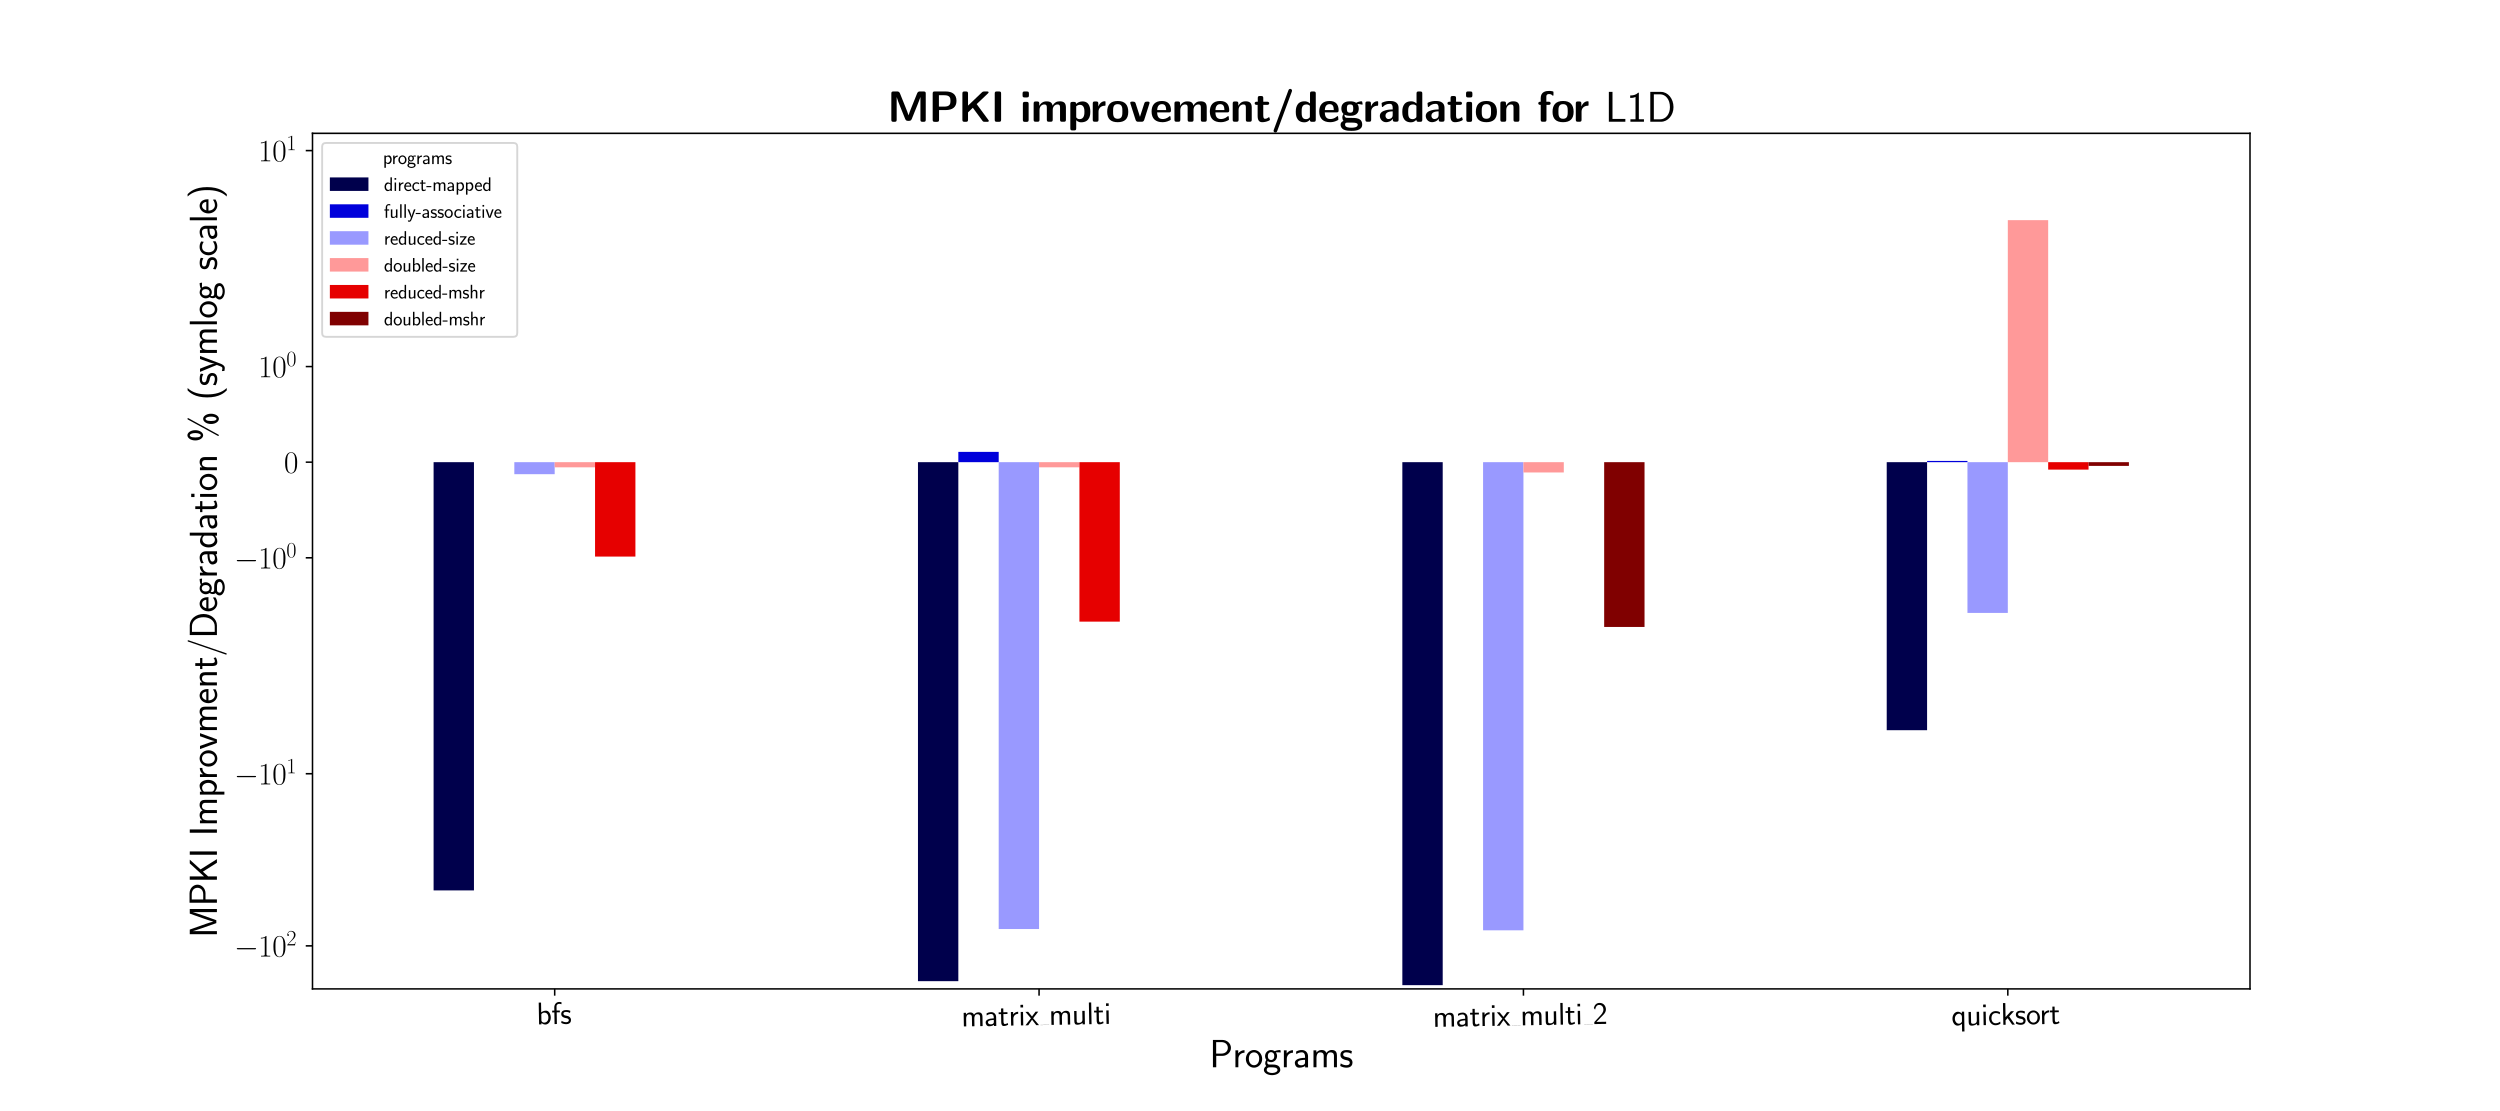 <?xml version="1.0" encoding="utf-8" standalone="no"?>
<!DOCTYPE svg PUBLIC "-//W3C//DTD SVG 1.1//EN"
  "http://www.w3.org/Graphics/SVG/1.1/DTD/svg11.dtd">
<svg height="576pt" version="1.1" viewBox="0 0 1296 576" width="1296pt" xmlns="http://www.w3.org/2000/svg" xmlns:xlink="http://www.w3.org/1999/xlink">
 <defs>
  <style type="text/css">*{stroke-linecap:butt;stroke-linejoin:round;}</style>
 </defs>
 <g id="figure_1">
  <g id="patch_1">
   <path d="M 0 576 
L 1296 576 
L 1296 0 
L 0 0 
z
" style="fill:#ffffff;"/>
  </g>
  <g id="axes_1">
   <g id="patch_2">
    <path d="M 162 512.64 
L 1166.4 512.64 
L 1166.4 69.12 
L 162 69.12 
z
" style="fill:#ffffff;"/>
   </g>
   <g id="patch_3">
    <path clip-path="url(#p2c56a4f395)" d="M 224.775 239.589 
L 245.7 239.589 
L 245.7 461.588 
L 224.775 461.588 
z
" style="fill:#00004c;"/>
   </g>
   <g id="patch_4">
    <path clip-path="url(#p2c56a4f395)" d="M 475.875 239.589 
L 496.8 239.589 
L 496.8 508.638 
L 475.875 508.638 
z
" style="fill:#00004c;"/>
   </g>
   <g id="patch_5">
    <path clip-path="url(#p2c56a4f395)" d="M 726.975 239.589 
L 747.9 239.589 
L 747.9 510.706 
L 726.975 510.706 
z
" style="fill:#00004c;"/>
   </g>
   <g id="patch_6">
    <path clip-path="url(#p2c56a4f395)" d="M 978.075 239.589 
L 999 239.589 
L 999 378.536 
L 978.075 378.536 
z
" style="fill:#00004c;"/>
   </g>
   <g id="patch_7">
    <path clip-path="url(#p2c56a4f395)" d="M 245.7 239.589 
L 266.625 239.589 
L 266.625 239.589 
L 245.7 239.589 
z
" style="fill:#0000db;"/>
   </g>
   <g id="patch_8">
    <path clip-path="url(#p2c56a4f395)" d="M 496.8 239.589 
L 517.725 239.589 
L 517.725 234.256 
L 496.8 234.256 
z
" style="fill:#0000db;"/>
   </g>
   <g id="patch_9">
    <path clip-path="url(#p2c56a4f395)" d="M 747.9 239.589 
L 768.825 239.589 
L 768.825 239.589 
L 747.9 239.589 
z
" style="fill:#0000db;"/>
   </g>
   <g id="patch_10">
    <path clip-path="url(#p2c56a4f395)" d="M 999 239.589 
L 1019.925 239.589 
L 1019.925 238.946 
L 999 238.946 
z
" style="fill:#0000db;"/>
   </g>
   <g id="patch_11">
    <path clip-path="url(#p2c56a4f395)" d="M 266.625 239.589 
L 287.55 239.589 
L 287.55 245.818 
L 266.625 245.818 
z
" style="fill:#9999ff;"/>
   </g>
   <g id="patch_12">
    <path clip-path="url(#p2c56a4f395)" d="M 517.725 239.589 
L 538.65 239.589 
L 538.65 481.608 
L 517.725 481.608 
z
" style="fill:#9999ff;"/>
   </g>
   <g id="patch_13">
    <path clip-path="url(#p2c56a4f395)" d="M 768.825 239.589 
L 789.75 239.589 
L 789.75 482.271 
L 768.825 482.271 
z
" style="fill:#9999ff;"/>
   </g>
   <g id="patch_14">
    <path clip-path="url(#p2c56a4f395)" d="M 1019.925 239.589 
L 1040.85 239.589 
L 1040.85 317.736 
L 1019.925 317.736 
z
" style="fill:#9999ff;"/>
   </g>
   <g id="patch_15">
    <path clip-path="url(#p2c56a4f395)" d="M 287.55 239.589 
L 308.475 239.589 
L 308.475 242.259 
L 287.55 242.259 
z
" style="fill:#ff9999;"/>
   </g>
   <g id="patch_16">
    <path clip-path="url(#p2c56a4f395)" d="M 538.65 239.589 
L 559.575 239.589 
L 559.575 242.256 
L 538.65 242.256 
z
" style="fill:#ff9999;"/>
   </g>
   <g id="patch_17">
    <path clip-path="url(#p2c56a4f395)" d="M 789.75 239.589 
L 810.675 239.589 
L 810.675 244.928 
L 789.75 244.928 
z
" style="fill:#ff9999;"/>
   </g>
   <g id="patch_18">
    <path clip-path="url(#p2c56a4f395)" d="M 1040.85 239.589 
L 1061.775 239.589 
L 1061.775 114.125 
L 1040.85 114.125 
z
" style="fill:#ff9999;"/>
   </g>
   <g id="patch_19">
    <path clip-path="url(#p2c56a4f395)" d="M 308.475 239.589 
L 329.4 239.589 
L 329.4 288.531 
L 308.475 288.531 
z
" style="fill:#e60000;"/>
   </g>
   <g id="patch_20">
    <path clip-path="url(#p2c56a4f395)" d="M 559.575 239.589 
L 580.5 239.589 
L 580.5 322.256 
L 559.575 322.256 
z
" style="fill:#e60000;"/>
   </g>
   <g id="patch_21">
    <path clip-path="url(#p2c56a4f395)" d="M 810.675 239.589 
L 831.6 239.589 
L 831.6 239.589 
L 810.675 239.589 
z
" style="fill:#e60000;"/>
   </g>
   <g id="patch_22">
    <path clip-path="url(#p2c56a4f395)" d="M 1061.775 239.589 
L 1082.7 239.589 
L 1082.7 243.448 
L 1061.775 243.448 
z
" style="fill:#e60000;"/>
   </g>
   <g id="patch_23">
    <path clip-path="url(#p2c56a4f395)" d="M 329.4 239.589 
L 350.325 239.589 
L 350.325 239.589 
L 329.4 239.589 
z
" style="fill:#800000;"/>
   </g>
   <g id="patch_24">
    <path clip-path="url(#p2c56a4f395)" d="M 580.5 239.589 
L 601.425 239.589 
L 601.425 239.589 
L 580.5 239.589 
z
" style="fill:#800000;"/>
   </g>
   <g id="patch_25">
    <path clip-path="url(#p2c56a4f395)" d="M 831.6 239.589 
L 852.525 239.589 
L 852.525 325.014 
L 831.6 325.014 
z
" style="fill:#800000;"/>
   </g>
   <g id="patch_26">
    <path clip-path="url(#p2c56a4f395)" d="M 1082.7 239.589 
L 1103.625 239.589 
L 1103.625 241.519 
L 1082.7 241.519 
z
" style="fill:#800000;"/>
   </g>
   <g id="matplotlib.axis_1">
    <g id="xtick_1">
     <g id="line2d_1">
      <defs>
       <path d="M 0 0 
L 0 3.5 
" id="m65869003a6" style="stroke:#000000;stroke-width:0.8;"/>
      </defs>
      <g>
       <use style="stroke:#000000;stroke-width:0.8;" x="287.55" xlink:href="#m65869003a6" y="512.64"/>
      </g>
     </g>
     <g id="text_1">
      <!-- bfs -->
      <g transform="translate(278.241 531.035)rotate(-1)scale(0.16 -0.16)">
       <defs>
        <path d="M 954 4416 
L 480 4416 
L 480 -13 
L 966 -13 
L 966 274 
C 1210 38 1504 -64 1766 -64 
C 2381 -64 2880 549 2880 1352 
C 2880 2086 2496 2756 1926 2756 
C 1523 2756 1165 2591 954 2419 
L 954 4416 
z
M 966 2046 
C 1107 2222 1306 2368 1587 2368 
C 1965 2368 2394 2097 2394 1352 
C 2394 558 1882 325 1530 325 
C 1402 325 1267 356 1139 464 
C 966 615 966 709 966 797 
L 966 2046 
z
" id="CMSS17-62" transform="scale(0.016)"/>
        <path d="M 1075 2368 
L 1722 2368 
L 1722 2737 
L 1062 2737 
L 1062 3559 
C 1062 4014 1408 4092 1606 4092 
C 1670 4092 1850 4092 2080 4009 
L 2080 4429 
C 1933 4461 1754 4480 1613 4480 
C 1018 4480 602 3993 602 3359 
L 602 2737 
L 160 2737 
L 160 2368 
L 602 2368 
L 602 0 
L 1075 0 
L 1075 2368 
z
" id="CMSS17-66" transform="scale(0.016)"/>
        <path d="M 2061 2627 
C 1683 2807 1389 2807 1197 2807 
C 742 2807 198 2648 198 2003 
C 198 1359 902 1218 1094 1179 
C 1389 1122 1715 1058 1715 740 
C 1715 337 1254 337 1171 337 
C 915 337 563 407 243 638 
L 166 210 
C 531 0 883 -64 1178 -64 
C 1965 -64 2163 416 2163 781 
C 2163 1094 1984 1305 1862 1401 
C 1651 1568 1574 1587 1050 1696 
C 960 1709 646 1779 646 2066 
C 646 2432 1050 2432 1139 2432 
C 1555 2432 1811 2303 1984 2208 
L 2061 2627 
z
" id="CMSS17-73" transform="scale(0.016)"/>
       </defs>
       <use transform="scale(0.996)" xlink:href="#CMSS17-62"/>
       <use transform="translate(48.205 0)scale(0.996)" xlink:href="#CMSS17-66"/>
       <use transform="translate(76.832 0)scale(0.996)" xlink:href="#CMSS17-73"/>
      </g>
     </g>
    </g>
    <g id="xtick_2">
     <g id="line2d_2">
      <g>
       <use style="stroke:#000000;stroke-width:0.8;" x="538.65" xlink:href="#m65869003a6" y="512.64"/>
      </g>
     </g>
     <g id="text_2">
      <!-- matrix\_multi -->
      <g transform="translate(498.469 532.113)rotate(-1)scale(0.16 -0.16)">
       <defs>
        <path d="M 4288 1877 
C 4288 2308 4179 2816 3462 2816 
C 2982 2816 2694 2516 2566 2331 
C 2451 2670 2182 2816 1798 2816 
C 1363 2816 1088 2568 941 2389 
L 941 2758 
L 474 2758 
L 474 0 
L 960 0 
L 960 1559 
C 960 1939 1101 2428 1555 2428 
C 2138 2428 2138 2016 2138 1829 
L 2138 0 
L 2624 0 
L 2624 1559 
C 2624 1939 2765 2428 3219 2428 
C 3802 2428 3802 2016 3802 1829 
L 3802 0 
L 4288 0 
L 4288 1877 
z
" id="CMSS17-6d" transform="scale(0.016)"/>
        <path d="M 2406 1791 
C 2406 2392 1978 2808 1402 2808 
C 1120 2808 813 2757 461 2553 
L 499 2135 
C 659 2248 934 2432 1395 2432 
C 1722 2432 1920 2180 1920 1782 
L 1920 1536 
C 896 1536 256 1238 256 726 
C 256 461 416 -64 947 -64 
C 1043 -64 1562 -64 1933 217 
L 1933 -19 
L 2406 -19 
L 2406 1791 
z
M 1920 816 
C 1920 701 1920 548 1728 434 
C 1562 325 1350 325 1261 325 
C 941 325 723 511 723 744 
C 723 1211 1722 1211 1920 1211 
L 1920 816 
z
" id="CMSS17-61" transform="scale(0.016)"/>
        <path d="M 1069 2368 
L 1901 2368 
L 1901 2737 
L 1069 2737 
L 1069 3520 
L 614 3520 
L 614 2737 
L 109 2737 
L 109 2368 
L 602 2368 
L 602 749 
C 602 384 685 -64 1107 -64 
C 1427 -64 1722 25 2003 172 
L 1901 548 
C 1747 414 1562 337 1363 337 
C 1082 337 1069 696 1069 856 
L 1069 2368 
z
" id="CMSS17-74" transform="scale(0.016)"/>
        <path d="M 954 1363 
C 954 1965 1395 2368 1958 2368 
L 1958 2789 
C 1549 2789 1165 2585 934 2253 
L 934 2758 
L 480 2758 
L 480 0 
L 954 0 
L 954 1363 
z
" id="CMSS17-72" transform="scale(0.016)"/>
        <path d="M 979 4183 
L 442 4183 
L 442 3648 
L 979 3648 
L 979 4183 
z
M 947 2739 
L 474 2739 
L 474 0 
L 947 0 
L 947 2739 
z
" id="CMSS17-69" transform="scale(0.016)"/>
        <path d="M 1587 1414 
L 2656 2739 
L 2099 2739 
L 1363 1777 
L 602 2739 
L 32 2739 
L 1139 1414 
L 0 0 
L 563 0 
L 1363 1121 
L 2195 0 
L 2758 0 
L 1587 1414 
z
" id="CMSS17-78" transform="scale(0.016)"/>
        <path d="M 2618 2739 
L 2131 2739 
L 2131 972 
C 2131 498 1786 306 1421 306 
C 998 306 960 447 960 709 
L 960 2739 
L 474 2739 
L 474 678 
C 474 179 646 -64 1088 -64 
C 1306 -64 1798 -13 2144 306 
L 2144 0 
L 2618 0 
L 2618 2739 
z
" id="CMSS17-75" transform="scale(0.016)"/>
        <path d="M 947 4416 
L 474 4416 
L 474 0 
L 947 0 
L 947 4416 
z
" id="CMSS17-6c" transform="scale(0.016)"/>
       </defs>
       <use transform="scale(0.996)" xlink:href="#CMSS17-6d"/>
       <use transform="translate(74.229 0)scale(0.996)" xlink:href="#CMSS17-61"/>
       <use transform="translate(119.151 0)scale(0.996)" xlink:href="#CMSS17-74"/>
       <use transform="translate(152.983 0)scale(0.996)" xlink:href="#CMSS17-72"/>
       <use transform="translate(184.893 0)scale(0.996)" xlink:href="#CMSS17-69"/>
       <use transform="translate(207.073 0)scale(0.996)" xlink:href="#CMSS17-78"/>
       <use transform="translate(283.801 0)scale(0.996)" xlink:href="#CMSS17-6d"/>
       <use transform="translate(358.03 0)scale(0.996)" xlink:href="#CMSS17-75"/>
       <use transform="translate(406.235 0)scale(0.996)" xlink:href="#CMSS17-6c"/>
       <use transform="translate(428.416 0)scale(0.996)" xlink:href="#CMSS17-74"/>
       <use transform="translate(462.247 0)scale(0.996)" xlink:href="#CMSS17-69"/>
       <path d="M 255.694 0 
L 283.801 0 
L 283.801 0.399 
L 255.694 0.399 
L 255.694 0 
z
"/>
      </g>
     </g>
    </g>
    <g id="xtick_3">
     <g id="line2d_3">
      <g>
       <use style="stroke:#000000;stroke-width:0.8;" x="789.75" xlink:href="#m65869003a6" y="512.64"/>
      </g>
     </g>
     <g id="text_3">
      <!-- matrix\_multi\_2 -->
      <g transform="translate(742.859 532.347)rotate(-1)scale(0.16 -0.16)">
       <defs>
        <path d="M 1651 1357 
C 1830 1541 2099 1764 2285 1987 
C 2464 2204 2701 2511 2701 2957 
C 2701 3657 2227 4288 1421 4288 
C 787 4288 422 3893 250 3274 
L 499 2929 
C 640 3510 838 3880 1338 3880 
C 1888 3880 2195 3433 2195 2942 
C 2195 2355 1747 1901 1408 1563 
C 1030 1187 659 804 301 408 
L 301 0 
L 2701 0 
L 2701 433 
L 1613 433 
C 1536 433 1459 433 1382 433 
L 742 433 
L 742 439 
L 1651 1357 
z
" id="CMSS17-32" transform="scale(0.016)"/>
       </defs>
       <use transform="scale(0.996)" xlink:href="#CMSS17-6d"/>
       <use transform="translate(74.229 0)scale(0.996)" xlink:href="#CMSS17-61"/>
       <use transform="translate(119.151 0)scale(0.996)" xlink:href="#CMSS17-74"/>
       <use transform="translate(152.983 0)scale(0.996)" xlink:href="#CMSS17-72"/>
       <use transform="translate(184.893 0)scale(0.996)" xlink:href="#CMSS17-69"/>
       <use transform="translate(207.073 0)scale(0.996)" xlink:href="#CMSS17-78"/>
       <use transform="translate(283.801 0)scale(0.996)" xlink:href="#CMSS17-6d"/>
       <use transform="translate(358.03 0)scale(0.996)" xlink:href="#CMSS17-75"/>
       <use transform="translate(406.235 0)scale(0.996)" xlink:href="#CMSS17-6c"/>
       <use transform="translate(428.416 0)scale(0.996)" xlink:href="#CMSS17-74"/>
       <use transform="translate(462.247 0)scale(0.996)" xlink:href="#CMSS17-69"/>
       <use transform="translate(518.156 0)scale(0.996)" xlink:href="#CMSS17-32"/>
       <path d="M 255.694 0 
L 283.801 0 
L 283.801 0.399 
L 255.694 0.399 
L 255.694 0 
z
"/>
       <path d="M 490.049 0 
L 518.156 0 
L 518.156 0.399 
L 490.049 0.399 
L 490.049 0 
z
"/>
      </g>
     </g>
    </g>
    <g id="xtick_4">
     <g id="line2d_4">
      <g>
       <use style="stroke:#000000;stroke-width:0.8;" x="1040.85" xlink:href="#m65869003a6" y="512.64"/>
      </g>
     </g>
     <g id="text_4">
      <!-- quicksort -->
      <g transform="translate(1011.679 531.729)rotate(-1)scale(0.16 -0.16)">
       <defs>
        <path d="M 2611 2816 
L 2138 2816 
L 2138 2428 
C 2112 2460 1818 2816 1318 2816 
C 736 2816 211 2228 211 1399 
C 211 633 653 -5 1229 -5 
C 1498 -5 1837 91 2125 365 
L 2125 -1216 
L 2611 -1216 
L 2611 2816 
z
M 2138 914 
C 2138 832 2138 718 1939 554 
C 1888 510 1747 384 1504 384 
C 1050 384 698 850 698 1399 
C 698 2011 1126 2415 1562 2415 
C 1926 2415 2138 2061 2138 1797 
L 2138 914 
z
" id="CMSS17-71" transform="scale(0.016)"/>
        <path d="M 2464 2541 
C 2464 2585 2170 2714 2093 2739 
C 1882 2816 1613 2816 1542 2816 
C 710 2816 211 2093 211 1363 
C 211 595 768 -64 1517 -64 
C 1946 -64 2253 76 2502 242 
L 2464 664 
C 2189 453 1869 337 1523 337 
C 1024 337 698 774 698 1369 
C 698 1831 909 2414 1549 2414 
C 1901 2414 2099 2343 2394 2145 
L 2464 2541 
z
" id="CMSS17-63" transform="scale(0.016)"/>
        <path d="M 1696 1688 
L 2688 2739 
L 2074 2739 
L 954 1554 
L 954 4416 
L 480 4416 
L 480 0 
L 947 0 
L 947 892 
L 1376 1344 
L 2278 0 
L 2822 0 
L 1696 1688 
z
" id="CMSS17-6b" transform="scale(0.016)"/>
        <path d="M 2829 1356 
C 2829 2176 2221 2816 1504 2816 
C 768 2816 173 2157 173 1356 
C 173 544 787 -64 1498 -64 
C 2227 -64 2829 563 2829 1356 
z
M 1504 337 
C 1050 337 659 709 659 1408 
C 659 2151 1114 2427 1498 2427 
C 1914 2427 2342 2126 2342 1408 
C 2342 683 1926 337 1504 337 
z
" id="CMSS17-6f" transform="scale(0.016)"/>
       </defs>
       <use transform="scale(0.996)" xlink:href="#CMSS17-71"/>
       <use transform="translate(48.205 0)scale(0.996)" xlink:href="#CMSS17-75"/>
       <use transform="translate(96.41 0)scale(0.996)" xlink:href="#CMSS17-69"/>
       <use transform="translate(118.591 0)scale(0.996)" xlink:href="#CMSS17-63"/>
       <use transform="translate(160.229 0)scale(0.996)" xlink:href="#CMSS17-6b"/>
       <use transform="translate(205.832 0)scale(0.996)" xlink:href="#CMSS17-73"/>
       <use transform="translate(241.745 0)scale(0.996)" xlink:href="#CMSS17-6f"/>
       <use transform="translate(285.987 0)scale(0.996)" xlink:href="#CMSS17-72"/>
       <use transform="translate(317.896 0)scale(0.996)" xlink:href="#CMSS17-74"/>
      </g>
     </g>
    </g>
    <g id="text_5">
     <!-- Programs -->
     <g transform="translate(626.969 553.283)scale(0.2 -0.2)">
      <defs>
       <path d="M 2106 1856 
C 2874 1856 3501 2453 3501 3158 
C 3501 3850 2899 4453 2067 4453 
L 570 4453 
L 570 0 
L 1107 0 
L 1107 1856 
L 2106 1856 
z
M 1926 4096 
C 2669 4096 2995 3627 2995 3157 
C 2995 2720 2694 2226 1926 2226 
L 1094 2226 
L 1094 4096 
L 1926 4096 
z
" id="CMSS17-50" transform="scale(0.016)"/>
       <path d="M 2848 2808 
C 2483 2808 2170 2738 1914 2617 
C 1702 2777 1485 2808 1338 2808 
C 781 2808 358 2349 358 1814 
C 358 1468 550 1207 563 1195 
C 448 1035 384 863 384 672 
C 384 448 474 289 544 200 
C 211 -3 166 -314 166 -435 
C 166 -898 749 -1280 1498 -1280 
C 2253 -1280 2835 -898 2835 -428 
C 2835 448 1856 448 1587 448 
L 1069 448 
C 973 448 717 448 717 791 
C 717 921 774 1004 781 1010 
C 877 940 1075 832 1338 832 
C 1869 832 2310 1278 2310 1827 
C 2310 2132 2170 2355 2112 2432 
L 2131 2432 
C 2150 2432 2419 2432 2515 2432 
C 2720 2432 2739 2429 2918 2419 
L 2848 2808 
z
M 1338 1182 
C 1120 1182 813 1315 813 1823 
C 813 2375 1165 2464 1331 2464 
C 1549 2464 1856 2331 1856 1823 
C 1856 1271 1504 1182 1338 1182 
z
M 1581 -10 
C 1734 -10 2381 -10 2381 -442 
C 2381 -714 1984 -929 1504 -929 
C 1018 -929 621 -720 621 -435 
C 621 -403 621 -10 1062 -10 
L 1581 -10 
z
" id="CMSS17-67" transform="scale(0.016)"/>
      </defs>
      <use transform="scale(0.996)" xlink:href="#CMSS17-50"/>
      <use transform="translate(59.736 0)scale(0.996)" xlink:href="#CMSS17-72"/>
      <use transform="translate(91.645 0)scale(0.996)" xlink:href="#CMSS17-6f"/>
      <use transform="translate(138.489 0)scale(0.996)" xlink:href="#CMSS17-67"/>
      <use transform="translate(185.333 0)scale(0.996)" xlink:href="#CMSS17-72"/>
      <use transform="translate(217.242 0)scale(0.996)" xlink:href="#CMSS17-61"/>
      <use transform="translate(262.164 0)scale(0.996)" xlink:href="#CMSS17-6d"/>
      <use transform="translate(336.394 0)scale(0.996)" xlink:href="#CMSS17-73"/>
     </g>
    </g>
   </g>
   <g id="matplotlib.axis_2">
    <g id="ytick_1">
     <g id="line2d_5">
      <defs>
       <path d="M 0 0 
L -3.5 0 
" id="mf5d001d765" style="stroke:#000000;stroke-width:0.8;"/>
      </defs>
      <g>
       <use style="stroke:#000000;stroke-width:0.8;" x="162" xlink:href="#mf5d001d765" y="490.338"/>
      </g>
     </g>
     <g id="text_6">
      <!-- $\mathdefault{-10^{2}}$ -->
      <g transform="translate(121.415 495.873)scale(0.16 -0.16)">
       <defs>
        <path d="M 4218 1472 
C 4326 1472 4442 1472 4442 1600 
C 4442 1728 4326 1728 4218 1728 
L 755 1728 
C 646 1728 531 1728 531 1600 
C 531 1472 646 1472 755 1472 
L 4218 1472 
z
" id="CMSY10-0" transform="scale(0.016)"/>
        <path d="M 1702 4058 
C 1702 4192 1696 4192 1606 4192 
C 1357 3916 979 3827 621 3827 
C 602 3827 570 3827 563 3808 
C 557 3795 557 3782 557 3648 
C 755 3648 1088 3686 1344 3839 
L 1344 461 
C 1344 236 1331 160 781 160 
L 589 160 
L 589 0 
C 896 0 1216 0 1523 0 
C 1830 0 2150 0 2458 0 
L 2458 160 
L 2266 160 
C 1715 160 1702 230 1702 458 
L 1702 4058 
z
" id="CMR17-31" transform="scale(0.016)"/>
        <path d="M 2688 2025 
C 2688 2416 2682 3080 2413 3591 
C 2176 4039 1798 4198 1466 4198 
C 1158 4198 768 4058 525 3597 
C 269 3118 243 2524 243 2025 
C 243 1661 250 1106 448 619 
C 723 -39 1216 -128 1466 -128 
C 1760 -128 2208 -7 2470 600 
C 2662 1042 2688 1559 2688 2025 
z
M 1466 -26 
C 1056 -26 813 325 723 812 
C 653 1188 653 1738 653 2096 
C 653 2588 653 2997 736 3387 
C 858 3929 1216 4096 1466 4096 
C 1728 4096 2067 3923 2189 3400 
C 2272 3036 2278 2607 2278 2096 
C 2278 1680 2278 1169 2202 792 
C 2067 95 1690 -26 1466 -26 
z
" id="CMR17-30" transform="scale(0.016)"/>
        <path d="M 2669 989 
L 2554 989 
C 2490 536 2438 459 2413 420 
C 2381 369 1920 369 1830 369 
L 602 369 
C 832 619 1280 1072 1824 1597 
C 2214 1967 2669 2402 2669 3035 
C 2669 3790 2067 4224 1395 4224 
C 691 4224 262 3604 262 3030 
C 262 2780 448 2748 525 2748 
C 589 2748 781 2787 781 3010 
C 781 3207 614 3264 525 3264 
C 486 3264 448 3258 422 3245 
C 544 3790 915 4058 1306 4058 
C 1862 4058 2227 3617 2227 3035 
C 2227 2479 1901 2000 1536 1584 
L 262 146 
L 262 0 
L 2515 0 
L 2669 989 
z
" id="CMR17-32" transform="scale(0.016)"/>
       </defs>
       <use transform="scale(0.996)" xlink:href="#CMSY10-0"/>
       <use transform="translate(77.487 0)scale(0.996)" xlink:href="#CMR17-31"/>
       <use transform="translate(123.178 0)scale(0.996)" xlink:href="#CMR17-30"/>
       <use transform="translate(168.868 36.154)scale(0.697)" xlink:href="#CMR17-32"/>
      </g>
     </g>
    </g>
    <g id="ytick_2">
     <g id="line2d_6">
      <g>
       <use style="stroke:#000000;stroke-width:0.8;" x="162" xlink:href="#mf5d001d765" y="401.106"/>
      </g>
     </g>
     <g id="text_7">
      <!-- $\mathdefault{-10^{1}}$ -->
      <g transform="translate(121.415 406.641)scale(0.16 -0.16)">
       <use transform="scale(0.996)" xlink:href="#CMSY10-0"/>
       <use transform="translate(77.487 0)scale(0.996)" xlink:href="#CMR17-31"/>
       <use transform="translate(123.178 0)scale(0.996)" xlink:href="#CMR17-30"/>
       <use transform="translate(168.868 36.154)scale(0.697)" xlink:href="#CMR17-31"/>
      </g>
     </g>
    </g>
    <g id="ytick_3">
     <g id="line2d_7">
      <g>
       <use style="stroke:#000000;stroke-width:0.8;" x="162" xlink:href="#mf5d001d765" y="289.163"/>
      </g>
     </g>
     <g id="text_8">
      <!-- $\mathdefault{-10^{0}}$ -->
      <g transform="translate(121.415 294.697)scale(0.16 -0.16)">
       <use transform="scale(0.996)" xlink:href="#CMSY10-0"/>
       <use transform="translate(77.487 0)scale(0.996)" xlink:href="#CMR17-31"/>
       <use transform="translate(123.178 0)scale(0.996)" xlink:href="#CMR17-30"/>
       <use transform="translate(168.868 36.154)scale(0.697)" xlink:href="#CMR17-30"/>
      </g>
     </g>
    </g>
    <g id="ytick_4">
     <g id="line2d_8">
      <g>
       <use style="stroke:#000000;stroke-width:0.8;" x="162" xlink:href="#mf5d001d765" y="239.589"/>
      </g>
     </g>
     <g id="text_9">
      <!-- $\mathdefault{0}$ -->
      <g transform="translate(147.196 245.124)scale(0.16 -0.16)">
       <use transform="scale(0.996)" xlink:href="#CMR17-30"/>
      </g>
     </g>
    </g>
    <g id="ytick_5">
     <g id="line2d_9">
      <g>
       <use style="stroke:#000000;stroke-width:0.8;" x="162" xlink:href="#mf5d001d765" y="190.016"/>
      </g>
     </g>
     <g id="text_10">
      <!-- $\mathdefault{10^{0}}$ -->
      <g transform="translate(133.813 195.551)scale(0.16 -0.16)">
       <use transform="scale(0.996)" xlink:href="#CMR17-31"/>
       <use transform="translate(45.69 0)scale(0.996)" xlink:href="#CMR17-30"/>
       <use transform="translate(91.381 36.154)scale(0.697)" xlink:href="#CMR17-30"/>
      </g>
     </g>
    </g>
    <g id="ytick_6">
     <g id="line2d_10">
      <g>
       <use style="stroke:#000000;stroke-width:0.8;" x="162" xlink:href="#mf5d001d765" y="78.072"/>
      </g>
     </g>
     <g id="text_11">
      <!-- $\mathdefault{10^{1}}$ -->
      <g transform="translate(133.813 83.607)scale(0.16 -0.16)">
       <use transform="scale(0.996)" xlink:href="#CMR17-31"/>
       <use transform="translate(45.69 0)scale(0.996)" xlink:href="#CMR17-30"/>
       <use transform="translate(91.381 36.154)scale(0.697)" xlink:href="#CMR17-31"/>
      </g>
     </g>
    </g>
    <g id="text_12">
     <!-- MPKI Improvment/Degradation \%  (symlog scale) -->
     <g transform="translate(112.45 486.114)rotate(-90)scale(0.2 -0.2)">
      <defs>
       <path d="M 3194 2371 
L 2886 1473 
C 2835 1307 2662 791 2624 587 
L 2618 587 
C 2598 715 2560 849 2458 1174 
C 2400 1365 2336 1562 2272 1741 
L 1325 4416 
L 576 4416 
L 576 0 
L 1075 0 
L 1075 3900 
L 1082 3900 
C 1082 3894 1139 3613 1530 2499 
L 2374 96 
L 2848 96 
L 3610 2231 
C 3661 2378 3821 2843 3891 3066 
C 3955 3257 4115 3728 4154 3913 
L 4160 3913 
L 4160 0 
L 4666 0 
L 4666 4416 
L 3923 4416 
L 3194 2371 
z
" id="CMSS17-4d" transform="scale(0.016)"/>
       <path d="M 2234 2666 
L 3827 4416 
L 3213 4416 
L 1101 2106 
L 1101 4416 
L 563 4416 
L 563 0 
L 1101 0 
L 1101 1432 
L 1875 2278 
L 3315 0 
L 3910 0 
L 2234 2666 
z
" id="CMSS17-4b" transform="scale(0.016)"/>
       <path d="M 1094 4416 
L 557 4416 
L 557 0 
L 1094 0 
L 1094 4416 
z
" id="CMSS17-49" transform="scale(0.016)"/>
       <path d="M 966 333 
C 1178 129 1466 -5 1773 -5 
C 2368 -5 2880 603 2880 1412 
C 2880 2159 2496 2816 1946 2816 
C 1626 2816 1242 2702 954 2472 
L 954 2765 
L 480 2765 
L 480 -1216 
L 966 -1216 
L 966 333 
z
M 966 2100 
C 1018 2176 1235 2415 1587 2415 
C 2035 2415 2394 1960 2394 1412 
C 2394 787 1958 384 1530 384 
C 1402 384 1267 415 1139 523 
C 966 674 966 768 966 857 
L 966 2100 
z
" id="CMSS17-70" transform="scale(0.016)"/>
       <path d="M 2675 2752 
L 2176 2752 
L 1747 1556 
C 1613 1165 1421 627 1389 352 
L 1382 352 
C 1370 468 1318 634 1286 749 
C 1248 890 1197 1056 1158 1172 
L 595 2752 
L 83 2752 
L 1094 0 
L 1664 0 
L 2675 2752 
z
" id="CMSS17-76" transform="scale(0.016)"/>
       <path d="M 2502 1377 
C 2502 1590 2490 2003 2285 2345 
C 2061 2713 1696 2816 1421 2816 
C 755 2816 192 2188 192 1375 
C 192 582 774 -64 1510 -64 
C 1798 -64 2150 19 2470 248 
C 2470 274 2458 414 2451 420 
C 2451 433 2432 630 2432 656 
C 2125 407 1773 325 1517 325 
C 1107 325 666 667 646 1377 
L 2502 1377 
z
M 698 1728 
C 781 2084 1062 2421 1421 2421 
C 1517 2421 1965 2421 2080 1728 
L 698 1728 
z
" id="CMSS17-65" transform="scale(0.016)"/>
       <path d="M 2618 1877 
C 2618 2283 2522 2816 1798 2816 
C 1389 2816 1120 2606 941 2389 
L 941 2758 
L 474 2758 
L 474 0 
L 960 0 
L 960 1559 
C 960 1964 1114 2428 1549 2428 
C 2112 2428 2131 2048 2131 1829 
L 2131 0 
L 2618 0 
L 2618 1877 
z
" id="CMSS17-6e" transform="scale(0.016)"/>
       <path d="M 2637 4545 
C 2669 4627 2669 4640 2669 4653 
C 2669 4729 2611 4768 2560 4768 
C 2483 4768 2458 4717 2432 4640 
L 365 -1377 
C 333 -1460 333 -1473 333 -1486 
C 333 -1562 390 -1600 442 -1600 
C 518 -1600 544 -1549 570 -1473 
L 2637 4545 
z
" id="CMSS17-2f" transform="scale(0.016)"/>
       <path d="M 570 4416 
L 570 0 
L 2144 0 
C 3194 0 4000 980 4000 2170 
C 4000 3398 3194 4416 2144 4416 
L 570 4416 
z
M 1094 357 
L 1094 4059 
L 2003 4059 
C 2861 4059 3475 3277 3475 2170 
C 3475 1107 2867 357 2003 357 
L 1094 357 
z
" id="CMSS17-44" transform="scale(0.016)"/>
       <path d="M 2611 4416 
L 2138 4416 
L 2138 2438 
C 1939 2603 1613 2756 1254 2756 
C 672 2756 211 2131 211 1347 
C 211 562 666 -64 1235 -64 
C 1677 -64 1971 172 2125 306 
L 2125 -13 
L 2611 -13 
L 2611 4416 
z
M 2125 836 
C 2125 747 2125 653 1926 482 
C 1798 375 1645 325 1498 325 
C 1152 325 698 576 698 1340 
C 698 2134 1210 2368 1562 2368 
C 1798 2368 1990 2254 2125 2065 
L 2125 836 
z
" id="CMSS17-64" transform="scale(0.016)"/>
       <path d="M 3923 4583 
C 3962 4647 3962 4679 3962 4685 
C 3962 4755 3904 4800 3853 4800 
C 3782 4800 3750 4749 3718 4685 
L 1101 -104 
C 1088 -129 1062 -167 1062 -206 
C 1062 -276 1120 -320 1178 -320 
C 1235 -320 1248 -295 1299 -206 
L 3923 4583 
z
M 4678 959 
C 4678 1698 4282 2240 3846 2240 
C 3418 2240 3008 1711 3008 959 
C 3008 208 3418 -320 3846 -320 
C 4288 -320 4678 221 4678 959 
z
M 3846 68 
C 3712 68 3494 189 3494 959 
C 3494 1724 3712 1851 3846 1851 
C 4083 1851 4211 1386 4211 959 
C 4211 533 4083 68 3846 68 
z
M 2003 3519 
C 2003 4258 1606 4800 1171 4800 
C 742 4800 333 4271 333 3519 
C 333 2768 742 2240 1171 2240 
C 1613 2240 2003 2781 2003 3519 
z
M 1171 2628 
C 1037 2628 819 2749 819 3519 
C 819 4284 1037 4411 1171 4411 
C 1408 4411 1536 3946 1536 3519 
C 1536 3093 1408 2628 1171 2628 
z
" id="CMSS17-25" transform="scale(0.016)"/>
       <path d="M 1613 4768 
C 1267 4417 474 3601 474 1588 
C 474 -433 1267 -1243 1613 -1600 
L 2003 -1600 
C 1216 -784 960 357 960 1581 
C 960 2798 1203 3946 2003 4768 
L 1613 4768 
z
" id="CMSS17-28" transform="scale(0.016)"/>
       <path d="M 2675 2752 
L 2176 2752 
C 1632 1294 1446 702 1434 383 
L 1427 383 
C 1408 696 1126 1460 902 2007 
L 602 2752 
L 83 2752 
L 1216 13 
C 1146 -178 1043 -465 1011 -529 
C 870 -885 774 -885 672 -885 
C 646 -885 442 -885 211 -809 
L 250 -1229 
C 410 -1261 570 -1280 685 -1280 
C 845 -1280 1165 -1280 1459 -497 
L 2675 2752 
z
" id="CMSS17-79" transform="scale(0.016)"/>
       <path d="M 723 -1600 
C 1069 -1249 1862 -433 1862 1581 
C 1862 3601 1069 4411 723 4768 
L 333 4768 
C 1120 3952 1376 2811 1376 1588 
C 1376 370 1133 -778 333 -1600 
L 723 -1600 
z
" id="CMSS17-29" transform="scale(0.016)"/>
      </defs>
      <use transform="scale(0.996)" xlink:href="#CMSS17-4d"/>
      <use transform="translate(81.676 0)scale(0.996)" xlink:href="#CMSS17-50"/>
      <use transform="translate(141.412 0)scale(0.996)" xlink:href="#CMSS17-4b"/>
      <use transform="translate(206.232 0)scale(0.996)" xlink:href="#CMSS17-49"/>
      <use transform="translate(263.245 0)scale(0.996)" xlink:href="#CMSS17-49"/>
      <use transform="translate(289.029 0)scale(0.996)" xlink:href="#CMSS17-6d"/>
      <use transform="translate(363.258 0)scale(0.996)" xlink:href="#CMSS17-70"/>
      <use transform="translate(408.861 0)scale(0.996)" xlink:href="#CMSS17-72"/>
      <use transform="translate(440.77 0)scale(0.996)" xlink:href="#CMSS17-6f"/>
      <use transform="translate(487.614 0)scale(0.996)" xlink:href="#CMSS17-76"/>
      <use transform="translate(530.614 0)scale(0.996)" xlink:href="#CMSS17-6d"/>
      <use transform="translate(604.843 0)scale(0.996)" xlink:href="#CMSS17-65"/>
      <use transform="translate(646.482 0)scale(0.996)" xlink:href="#CMSS17-6e"/>
      <use transform="translate(694.687 0)scale(0.996)" xlink:href="#CMSS17-74"/>
      <use transform="translate(728.519 0)scale(0.996)" xlink:href="#CMSS17-2f"/>
      <use transform="translate(775.362 0)scale(0.996)" xlink:href="#CMSS17-44"/>
      <use transform="translate(842.905 0)scale(0.996)" xlink:href="#CMSS17-65"/>
      <use transform="translate(884.544 0)scale(0.996)" xlink:href="#CMSS17-67"/>
      <use transform="translate(931.388 0)scale(0.996)" xlink:href="#CMSS17-72"/>
      <use transform="translate(963.297 0)scale(0.996)" xlink:href="#CMSS17-61"/>
      <use transform="translate(1008.219 0)scale(0.996)" xlink:href="#CMSS17-64"/>
      <use transform="translate(1056.424 0)scale(0.996)" xlink:href="#CMSS17-61"/>
      <use transform="translate(1101.346 0)scale(0.996)" xlink:href="#CMSS17-74"/>
      <use transform="translate(1135.178 0)scale(0.996)" xlink:href="#CMSS17-69"/>
      <use transform="translate(1157.358 0)scale(0.996)" xlink:href="#CMSS17-6f"/>
      <use transform="translate(1204.202 0)scale(0.996)" xlink:href="#CMSS17-6e"/>
      <use transform="translate(1283.636 0)scale(0.996)" xlink:href="#CMSS17-25"/>
      <use transform="translate(1392.938 0)scale(0.996)" xlink:href="#CMSS17-28"/>
      <use transform="translate(1429.372 0)scale(0.996)" xlink:href="#CMSS17-73"/>
      <use transform="translate(1465.285 0)scale(0.996)" xlink:href="#CMSS17-79"/>
      <use transform="translate(1508.286 0)scale(0.996)" xlink:href="#CMSS17-6d"/>
      <use transform="translate(1582.515 0)scale(0.996)" xlink:href="#CMSS17-6c"/>
      <use transform="translate(1604.696 0)scale(0.996)" xlink:href="#CMSS17-6f"/>
      <use transform="translate(1651.539 0)scale(0.996)" xlink:href="#CMSS17-67"/>
      <use transform="translate(1729.612 0)scale(0.996)" xlink:href="#CMSS17-73"/>
      <use transform="translate(1765.526 0)scale(0.996)" xlink:href="#CMSS17-63"/>
      <use transform="translate(1807.164 0)scale(0.996)" xlink:href="#CMSS17-61"/>
      <use transform="translate(1852.086 0)scale(0.996)" xlink:href="#CMSS17-6c"/>
      <use transform="translate(1874.267 0)scale(0.996)" xlink:href="#CMSS17-65"/>
      <use transform="translate(1915.906 0)scale(0.996)" xlink:href="#CMSS17-29"/>
     </g>
    </g>
   </g>
   <g id="patch_27">
    <path d="M 162 512.64 
L 162 69.12 
" style="fill:none;stroke:#000000;stroke-linecap:square;stroke-linejoin:miter;stroke-width:0.8;"/>
   </g>
   <g id="patch_28">
    <path d="M 1166.4 512.64 
L 1166.4 69.12 
" style="fill:none;stroke:#000000;stroke-linecap:square;stroke-linejoin:miter;stroke-width:0.8;"/>
   </g>
   <g id="patch_29">
    <path d="M 162 512.64 
L 1166.4 512.64 
" style="fill:none;stroke:#000000;stroke-linecap:square;stroke-linejoin:miter;stroke-width:0.8;"/>
   </g>
   <g id="patch_30">
    <path d="M 162 69.12 
L 1166.4 69.12 
" style="fill:none;stroke:#000000;stroke-linecap:square;stroke-linejoin:miter;stroke-width:0.8;"/>
   </g>
   <g id="text_13">
    <!-- \textbf{MPKI improvement/degradation for }L1D -->
    <g transform="translate(460.029 63.12)scale(0.22 -0.22)">
     <defs>
      <path d="M 3552 2106 
C 3418 1776 3181 1181 3130 955 
L 3123 955 
C 3066 1187 2803 1828 2669 2171 
L 1850 4215 
C 1741 4480 1536 4480 1421 4480 
L 890 4480 
C 659 4480 582 4409 582 4170 
L 582 302 
C 582 70 653 -8 890 -8 
L 1062 -8 
C 1306 -8 1370 76 1370 302 
L 1370 3646 
L 1376 3646 
C 1446 3355 1734 2637 1888 2256 
L 2630 412 
C 2746 134 2899 134 3117 134 
C 3334 134 3488 134 3603 412 
L 4422 2443 
C 4486 2598 4832 3478 4877 3646 
L 4883 3646 
L 4883 302 
C 4883 95 4928 -8 5190 -8 
L 5363 -8 
C 5606 -8 5670 76 5670 302 
L 5670 4170 
C 5670 4377 5626 4480 5363 4480 
L 4826 4480 
C 4666 4480 4506 4467 4397 4202 
L 3552 2106 
z
" id="CMSSBX10-4d" transform="scale(0.016)"/>
      <path d="M 1523 1728 
L 2496 1728 
C 3501 1728 4102 2155 4102 3085 
C 4102 4060 3475 4480 2490 4480 
L 890 4480 
C 659 4480 582 4409 582 4170 
L 582 298 
C 582 66 653 -12 890 -12 
L 1216 -12 
C 1459 -12 1523 72 1523 299 
L 1523 1728 
z
M 2291 3924 
C 3130 3924 3213 3537 3213 3085 
C 3213 2652 3142 2239 2285 2239 
L 1504 2239 
L 1504 3924 
L 2291 3924 
z
" id="CMSSBX10-50" transform="scale(0.016)"/>
      <path d="M 2694 2611 
L 4378 4209 
C 4454 4280 4454 4319 4454 4345 
C 4454 4480 4326 4480 4237 4480 
L 3846 4480 
C 3738 4480 3610 4480 3475 4351 
L 1414 2385 
L 1414 4170 
C 1414 4377 1370 4480 1107 4480 
L 890 4480 
C 659 4480 582 4409 582 4170 
L 582 302 
C 582 70 653 -8 890 -8 
L 1107 -8 
C 1350 -8 1414 76 1414 302 
L 1414 1389 
L 2125 2068 
L 3558 128 
C 3661 -8 3757 -8 3878 -8 
L 4262 -8 
C 4397 -8 4486 -8 4486 180 
L 2694 2611 
z
" id="CMSSBX10-4b" transform="scale(0.016)"/>
      <path d="M 1530 4170 
C 1530 4377 1485 4480 1222 4480 
L 896 4480 
C 666 4480 589 4409 589 4170 
L 589 302 
C 589 70 659 -8 896 -8 
L 1222 -8 
C 1466 -8 1530 76 1530 302 
L 1530 4170 
z
" id="CMSSBX10-49" transform="scale(0.016)"/>
      <path d="M 653 4480 
C 448 4480 346 4441 346 4182 
L 346 3885 
C 346 3678 410 3594 646 3594 
L 979 3594 
C 1286 3594 1286 3730 1286 4034 
C 1286 4344 1286 4480 979 4480 
L 653 4480 
z
M 1242 2634 
C 1242 2841 1197 2944 934 2944 
L 698 2944 
C 467 2944 390 2873 390 2634 
L 390 292 
C 390 60 461 -18 698 -18 
L 934 -18 
C 1178 -18 1242 66 1242 292 
L 1242 2634 
z
" id="CMSSBX10-69" transform="scale(0.016)"/>
      <path d="M 5158 2096 
C 5158 2761 4877 3025 4224 3025 
C 3770 3025 3418 2812 3187 2386 
C 3085 3012 2541 3012 2272 3012 
C 2150 3012 1882 3012 1594 2803 
C 1395 2658 1267 2455 1222 2360 
L 1216 2360 
L 1216 2687 
C 1216 2896 1171 3001 909 3001 
L 691 3001 
C 461 3001 384 2930 384 2690 
L 384 310 
C 384 78 454 0 691 0 
L 947 0 
C 1190 0 1254 84 1254 309 
L 1254 1735 
C 1254 2315 1645 2560 1958 2560 
C 2266 2560 2336 2424 2336 2082 
L 2336 309 
C 2336 78 2406 0 2643 0 
L 2899 0 
C 3142 0 3206 84 3206 309 
L 3206 1735 
C 3206 2315 3597 2560 3910 2560 
C 4218 2560 4288 2424 4288 2082 
L 4288 309 
C 4288 78 4358 0 4595 0 
L 4851 0 
C 5094 0 5158 84 5158 309 
L 5158 2096 
z
" id="CMSSBX10-6d" transform="scale(0.016)"/>
      <path d="M 1261 242 
C 1549 -82 1901 -82 1990 -82 
C 3347 -82 3347 1154 3347 1476 
C 3347 1791 3347 3008 2189 3008 
C 1811 3008 1472 2853 1242 2633 
C 1242 2872 1152 2937 934 2937 
L 698 2937 
C 467 2937 390 2866 390 2627 
L 390 -969 
C 390 -1202 461 -1280 698 -1280 
L 954 -1280 
C 1197 -1280 1261 -1195 1261 -966 
L 1261 242 
z
M 1261 2292 
C 1331 2356 1542 2504 1818 2504 
C 2470 2504 2477 1746 2477 1463 
C 2477 1206 2477 384 1754 384 
C 1606 384 1491 435 1414 492 
C 1261 602 1261 634 1261 750 
L 1261 2292 
z
" id="CMSSBX10-70" transform="scale(0.016)"/>
      <path d="M 1242 1496 
C 1242 2115 1747 2368 2150 2368 
C 2266 2368 2278 2368 2278 2555 
L 2278 2860 
C 2278 2989 2278 3034 2163 3034 
C 1984 3034 1517 2970 1216 2271 
L 1210 2271 
L 1210 2690 
C 1210 2897 1165 3001 902 3001 
L 698 3001 
C 467 3001 390 2930 390 2690 
L 390 310 
C 390 78 461 0 698 0 
L 934 0 
C 1178 0 1242 84 1242 312 
L 1242 1496 
z
" id="CMSSBX10-72" transform="scale(0.016)"/>
      <path d="M 3315 1459 
C 3315 2517 2803 3072 1760 3072 
C 691 3072 198 2497 198 1459 
C 198 407 749 -64 1754 -64 
C 2758 -64 3315 401 3315 1459 
z
M 1760 440 
C 1069 440 1069 1020 1069 1536 
C 1069 2033 1069 2606 1754 2606 
C 2445 2606 2445 2039 2445 1536 
C 2445 1027 2445 440 1760 440 
z
" id="CMSSBX10-6f" transform="scale(0.016)"/>
      <path d="M 2995 2671 
C 3027 2762 3027 2775 3027 2794 
C 3027 2976 2867 2976 2771 2976 
L 2637 2976 
C 2368 2976 2298 2879 2240 2697 
L 1606 734 
L 973 2697 
C 928 2833 883 2976 576 2976 
L 422 2976 
C 326 2976 166 2976 166 2794 
C 166 2775 166 2762 198 2670 
L 960 273 
C 1050 0 1248 0 1363 0 
L 1830 0 
C 1946 0 2144 0 2234 273 
L 2995 2671 
z
" id="CMSSBX10-76" transform="scale(0.016)"/>
      <path d="M 2758 1385 
C 2906 1385 3066 1385 3066 1678 
C 3066 2514 2682 3072 1728 3072 
C 704 3072 198 2491 198 1510 
C 198 452 806 -64 1811 -64 
C 2054 -64 2419 -32 2842 182 
C 2982 253 3027 272 3027 350 
C 3027 395 3008 582 3002 633 
C 2976 833 2970 839 2912 839 
C 2886 839 2874 839 2803 775 
C 2426 447 2042 402 1837 402 
C 1114 402 1037 974 1018 1385 
L 2758 1385 
z
M 1024 1728 
C 1043 2122 1171 2606 1728 2606 
C 2240 2606 2336 2231 2355 1728 
L 1024 1728 
z
" id="CMSSBX10-65" transform="scale(0.016)"/>
      <path d="M 3200 2096 
C 3200 2761 2918 3025 2266 3025 
C 1594 3025 1306 2535 1222 2360 
L 1216 2360 
L 1216 2687 
C 1216 2896 1171 3001 909 3001 
L 691 3001 
C 461 3001 384 2930 384 2690 
L 384 310 
C 384 78 454 0 691 0 
L 947 0 
C 1190 0 1254 84 1254 309 
L 1254 1735 
C 1254 2295 1626 2560 1958 2560 
C 2266 2560 2330 2411 2330 2082 
L 2330 309 
C 2330 103 2374 0 2637 0 
L 2893 0 
C 3136 0 3200 84 3200 309 
L 3200 2096 
z
" id="CMSSBX10-6e" transform="scale(0.016)"/>
      <path d="M 1395 2496 
L 1965 2496 
C 2042 2496 2272 2496 2272 2729 
C 2272 2962 2042 2962 1965 2962 
L 1395 2962 
L 1395 3498 
C 1395 3705 1350 3808 1088 3808 
L 890 3808 
C 659 3808 582 3737 582 3498 
L 582 2962 
L 435 2962 
C 365 2962 128 2962 128 2729 
C 128 2496 358 2496 435 2496 
L 563 2496 
L 563 864 
C 563 213 794 -64 1235 -64 
C 1293 -64 1574 -64 1907 39 
C 2016 72 2387 188 2387 311 
C 2387 330 2374 376 2336 510 
C 2304 639 2291 678 2234 678 
C 2202 678 2195 671 2157 632 
C 2086 582 1914 440 1645 440 
C 1491 440 1395 550 1395 975 
L 1395 2496 
z
" id="CMSSBX10-74" transform="scale(0.016)"/>
      <path d="M 3085 4443 
C 3123 4540 3123 4547 3123 4592 
C 3123 4734 3008 4864 2854 4864 
C 2669 4864 2605 4702 2586 4644 
L 429 -1179 
C 390 -1276 390 -1283 390 -1328 
C 390 -1470 506 -1600 659 -1600 
C 845 -1600 909 -1438 928 -1380 
L 3085 4443 
z
" id="CMSSBX10-2f" transform="scale(0.016)"/>
      <path d="M 3194 4170 
C 3194 4377 3149 4480 2886 4480 
L 2650 4480 
C 2406 4480 2342 4396 2342 4170 
L 2342 2702 
C 2054 2980 1734 3025 1536 3025 
C 237 3025 237 1782 237 1465 
C 237 1167 237 -82 1504 -82 
C 1773 -82 2048 -5 2323 294 
C 2323 57 2413 -8 2630 -8 
L 2886 -8 
C 3130 -8 3194 76 3194 302 
L 3194 4170 
z
M 2323 798 
C 2323 687 2323 629 2138 500 
C 1978 396 1830 384 1754 384 
C 1107 384 1107 980 1107 1465 
C 1107 1951 1107 2560 1824 2560 
C 2010 2560 2182 2495 2323 2359 
L 2323 798 
z
" id="CMSSBX10-64" transform="scale(0.016)"/>
      <path d="M 1280 577 
C 1050 577 960 577 870 656 
C 845 681 736 779 736 949 
C 736 994 742 1007 749 1046 
C 1050 878 1427 878 1562 878 
C 1830 878 2848 878 2848 1950 
C 2848 2326 2707 2553 2650 2624 
C 2758 2624 2982 2624 3245 2553 
C 3270 2540 3315 2527 3334 2527 
C 3386 2527 3418 2566 3418 2611 
C 3418 2637 3386 2792 3373 2857 
C 3347 3012 3347 3025 3232 3025 
C 3034 3025 2714 2948 2470 2799 
C 2170 2999 1837 3025 1562 3025 
C 1293 3025 275 3025 275 1954 
C 275 1694 346 1370 589 1156 
C 416 915 416 663 416 630 
C 416 507 454 293 589 118 
C 493 79 160 -37 160 -451 
C 160 -652 256 -988 659 -1176 
C 1024 -1344 1453 -1344 1754 -1344 
C 2131 -1344 3354 -1344 3354 -429 
C 3354 577 2451 577 1587 577 
L 1280 577 
z
M 1562 1344 
C 1114 1344 1094 1591 1094 1949 
C 1094 2306 1114 2560 1562 2560 
C 2010 2560 2029 2313 2029 1955 
C 2029 1597 2010 1344 1562 1344 
z
M 1907 -128 
C 2426 -128 2694 -217 2694 -448 
C 2694 -879 1965 -879 1760 -879 
C 1504 -879 819 -879 819 -430 
C 819 -128 1018 -128 1165 -128 
L 1907 -128 
z
" id="CMSSBX10-67" transform="scale(0.016)"/>
      <path d="M 2970 2050 
C 2970 3072 1997 3072 1677 3072 
C 1376 3072 1056 3046 627 2868 
C 493 2811 461 2792 461 2722 
C 461 2677 499 2300 506 2248 
C 512 2209 544 2177 589 2177 
C 621 2177 640 2196 659 2216 
C 934 2508 1254 2651 1651 2651 
C 1997 2651 2099 2435 2099 2049 
L 2099 1820 
C 1875 1820 198 1820 198 868 
C 198 415 557 -64 1120 -64 
C 1338 -64 1818 1 2118 447 
L 2118 317 
C 2118 110 2163 7 2426 7 
L 2662 7 
C 2906 7 2970 91 2970 317 
L 2970 2050 
z
M 2099 988 
C 2099 402 1491 402 1472 402 
C 1203 402 1030 639 1030 889 
C 1030 1536 1920 1536 2099 1536 
L 2099 988 
z
" id="CMSSBX10-61" transform="scale(0.016)"/>
      <path d="M 1402 2496 
L 1709 2496 
C 1786 2496 2016 2496 2016 2729 
C 2016 2962 1786 2962 1709 2962 
L 1382 2962 
L 1382 3668 
C 1382 3837 1382 4096 1798 4096 
C 2003 4096 2131 4038 2259 3915 
C 2304 3863 2323 3850 2355 3850 
C 2438 3850 2438 3915 2438 4018 
L 2438 4316 
C 2438 4471 2432 4477 2214 4523 
C 2029 4561 1894 4561 1798 4561 
C 1318 4561 550 4452 550 3480 
L 550 2962 
C 416 2962 192 2962 192 2729 
C 192 2496 410 2496 550 2496 
L 550 310 
C 550 78 621 0 858 0 
L 1094 0 
C 1338 0 1402 84 1402 310 
L 1402 2496 
z
" id="CMSSBX10-66" transform="scale(0.016)"/>
      <path d="M 1670 414 
C 1594 414 1517 414 1440 414 
L 1101 414 
L 1101 4416 
L 563 4416 
L 563 0 
L 3002 0 
L 3002 414 
L 1670 414 
z
" id="CMSS17-4c" transform="scale(0.016)"/>
      <path d="M 1818 4288 
L 1696 4288 
C 1350 3940 947 3890 538 3890 
L 538 3520 
C 723 3520 1024 3520 1325 3667 
L 1325 369 
L 570 369 
L 570 0 
L 2573 0 
L 2573 369 
L 1818 369 
L 1818 4288 
z
" id="CMSS17-31" transform="scale(0.016)"/>
     </defs>
     <use transform="scale(0.996)" xlink:href="#CMSSBX10-4d"/>
     <use transform="translate(97.413 0)scale(0.996)" xlink:href="#CMSSBX10-50"/>
     <use transform="translate(167.429 0)scale(0.996)" xlink:href="#CMSSBX10-4b"/>
     <use transform="translate(243.533 0)scale(0.996)" xlink:href="#CMSSBX10-49"/>
     <use transform="translate(312.995 0)scale(0.996)" xlink:href="#CMSSBX10-69"/>
     <use transform="translate(338.455 0)scale(0.996)" xlink:href="#CMSSBX10-6d"/>
     <use transform="translate(424.798 0)scale(0.996)" xlink:href="#CMSSBX10-70"/>
     <use transform="translate(477.656 0)scale(0.996)" xlink:href="#CMSSBX10-72"/>
     <use transform="translate(514.739 0)scale(0.996)" xlink:href="#CMSSBX10-6f"/>
     <use transform="translate(569.534 0)scale(0.996)" xlink:href="#CMSSBX10-76"/>
     <use transform="translate(619.348 0)scale(0.996)" xlink:href="#CMSSBX10-65"/>
     <use transform="translate(670.268 0)scale(0.996)" xlink:href="#CMSSBX10-6d"/>
     <use transform="translate(756.611 0)scale(0.996)" xlink:href="#CMSSBX10-65"/>
     <use transform="translate(807.532 0)scale(0.996)" xlink:href="#CMSSBX10-6e"/>
     <use transform="translate(863.434 0)scale(0.996)" xlink:href="#CMSSBX10-74"/>
     <use transform="translate(903.699 0)scale(0.996)" xlink:href="#CMSSBX10-2f"/>
     <use transform="translate(958.494 0)scale(0.996)" xlink:href="#CMSSBX10-64"/>
     <use transform="translate(1014.396 0)scale(0.996)" xlink:href="#CMSSBX10-65"/>
     <use transform="translate(1065.317 0)scale(0.996)" xlink:href="#CMSSBX10-67"/>
     <use transform="translate(1120.111 0)scale(0.996)" xlink:href="#CMSSBX10-72"/>
     <use transform="translate(1157.195 0)scale(0.996)" xlink:href="#CMSSBX10-61"/>
     <use transform="translate(1209.499 0)scale(0.996)" xlink:href="#CMSSBX10-64"/>
     <use transform="translate(1265.401 0)scale(0.996)" xlink:href="#CMSSBX10-61"/>
     <use transform="translate(1317.705 0)scale(0.996)" xlink:href="#CMSSBX10-74"/>
     <use transform="translate(1357.971 0)scale(0.996)" xlink:href="#CMSSBX10-69"/>
     <use transform="translate(1383.431 0)scale(0.996)" xlink:href="#CMSSBX10-6f"/>
     <use transform="translate(1438.226 0)scale(0.996)" xlink:href="#CMSSBX10-6e"/>
     <use transform="translate(1530.658 0)scale(0.996)" xlink:href="#CMSSBX10-66"/>
     <use transform="translate(1564.143 0)scale(0.996)" xlink:href="#CMSSBX10-6f"/>
     <use transform="translate(1615.894 0)scale(0.996)" xlink:href="#CMSSBX10-72"/>
     <use transform="translate(1691.029 0)scale(0.996)" xlink:href="#CMSS17-4c"/>
     <use transform="translate(1741.717 0)scale(0.996)" xlink:href="#CMSS17-31"/>
     <use transform="translate(1788.56 0)scale(0.996)" xlink:href="#CMSS17-44"/>
    </g>
   </g>
   <g id="legend_1">
    <g id="patch_31">
     <path d="M 169 174.599 
L 266.145 174.599 
Q 268.145 174.599 268.145 172.599 
L 268.145 76.12 
Q 268.145 74.12 266.145 74.12 
L 169 74.12 
Q 167 74.12 167 76.12 
L 167 172.599 
Q 167 174.599 169 174.599 
z
" style="fill:#ffffff;opacity:0.8;stroke:#cccccc;stroke-linejoin:miter;"/>
    </g>
    <g id="text_14">
     <!-- programs -->
     <g transform="translate(198.491 85.038)scale(0.1 -0.1)">
      <use transform="scale(0.996)" xlink:href="#CMSS17-70"/>
      <use transform="translate(45.602 0)scale(0.996)" xlink:href="#CMSS17-72"/>
      <use transform="translate(77.512 0)scale(0.996)" xlink:href="#CMSS17-6f"/>
      <use transform="translate(124.356 0)scale(0.996)" xlink:href="#CMSS17-67"/>
      <use transform="translate(171.2 0)scale(0.996)" xlink:href="#CMSS17-72"/>
      <use transform="translate(203.109 0)scale(0.996)" xlink:href="#CMSS17-61"/>
      <use transform="translate(248.031 0)scale(0.996)" xlink:href="#CMSS17-6d"/>
      <use transform="translate(322.26 0)scale(0.996)" xlink:href="#CMSS17-73"/>
     </g>
    </g>
    <g id="patch_32">
     <path d="M 171 98.976 
L 191 98.976 
L 191 91.976 
L 171 91.976 
z
" style="fill:#00004c;"/>
    </g>
    <g id="text_15">
     <!-- direct-mapped -->
     <g transform="translate(199 98.976)scale(0.1 -0.1)">
      <defs>
       <path d="M 1664 1216 
L 1664 1585 
L 64 1585 
L 64 1216 
L 1664 1216 
z
" id="CMSS17-2d" transform="scale(0.016)"/>
      </defs>
      <use transform="scale(0.996)" xlink:href="#CMSS17-64"/>
      <use transform="translate(48.205 0)scale(0.996)" xlink:href="#CMSS17-69"/>
      <use transform="translate(70.386 0)scale(0.996)" xlink:href="#CMSS17-72"/>
      <use transform="translate(102.295 0)scale(0.996)" xlink:href="#CMSS17-65"/>
      <use transform="translate(143.934 0)scale(0.996)" xlink:href="#CMSS17-63"/>
      <use transform="translate(185.573 0)scale(0.996)" xlink:href="#CMSS17-74"/>
      <use transform="translate(219.405 0)scale(0.996)" xlink:href="#CMSS17-2d"/>
      <use transform="translate(250.634 0)scale(0.996)" xlink:href="#CMSS17-6d"/>
      <use transform="translate(324.863 0)scale(0.996)" xlink:href="#CMSS17-61"/>
      <use transform="translate(369.785 0)scale(0.996)" xlink:href="#CMSS17-70"/>
      <use transform="translate(417.99 0)scale(0.996)" xlink:href="#CMSS17-70"/>
      <use transform="translate(468.797 0)scale(0.996)" xlink:href="#CMSS17-65"/>
      <use transform="translate(510.436 0)scale(0.996)" xlink:href="#CMSS17-64"/>
     </g>
    </g>
    <g id="patch_33">
     <path d="M 171 112.913 
L 191 112.913 
L 191 105.913 
L 171 105.913 
z
" style="fill:#0000db;"/>
    </g>
    <g id="text_16">
     <!-- fully-associative -->
     <g transform="translate(199 112.913)scale(0.1 -0.1)">
      <use transform="scale(0.996)" xlink:href="#CMSS17-66"/>
      <use transform="translate(28.627 0)scale(0.996)" xlink:href="#CMSS17-75"/>
      <use transform="translate(76.832 0)scale(0.996)" xlink:href="#CMSS17-6c"/>
      <use transform="translate(99.012 0)scale(0.996)" xlink:href="#CMSS17-6c"/>
      <use transform="translate(121.193 0)scale(0.996)" xlink:href="#CMSS17-79"/>
      <use transform="translate(164.193 0)scale(0.996)" xlink:href="#CMSS17-2d"/>
      <use transform="translate(195.422 0)scale(0.996)" xlink:href="#CMSS17-61"/>
      <use transform="translate(240.344 0)scale(0.996)" xlink:href="#CMSS17-73"/>
      <use transform="translate(276.258 0)scale(0.996)" xlink:href="#CMSS17-73"/>
      <use transform="translate(312.171 0)scale(0.996)" xlink:href="#CMSS17-6f"/>
      <use transform="translate(361.617 0)scale(0.996)" xlink:href="#CMSS17-63"/>
      <use transform="translate(403.256 0)scale(0.996)" xlink:href="#CMSS17-69"/>
      <use transform="translate(425.437 0)scale(0.996)" xlink:href="#CMSS17-61"/>
      <use transform="translate(470.359 0)scale(0.996)" xlink:href="#CMSS17-74"/>
      <use transform="translate(504.19 0)scale(0.996)" xlink:href="#CMSS17-69"/>
      <use transform="translate(526.371 0)scale(0.996)" xlink:href="#CMSS17-76"/>
      <use transform="translate(569.371 0)scale(0.996)" xlink:href="#CMSS17-65"/>
     </g>
    </g>
    <g id="patch_34">
     <path d="M 171 126.85 
L 191 126.85 
L 191 119.85 
L 171 119.85 
z
" style="fill:#9999ff;"/>
    </g>
    <g id="text_17">
     <!-- reduced-size -->
     <g transform="translate(199 126.85)scale(0.1 -0.1)">
      <defs>
       <path d="M 2400 2502 
L 2400 2750 
L 250 2750 
L 250 2368 
L 1069 2368 
C 1146 2368 1222 2368 1299 2368 
L 1747 2368 
L 166 261 
L 166 0 
L 2419 0 
L 2419 395 
L 1549 395 
C 1472 395 1395 395 1318 395 
L 826 395 
L 2400 2502 
z
" id="CMSS17-7a" transform="scale(0.016)"/>
      </defs>
      <use transform="scale(0.996)" xlink:href="#CMSS17-72"/>
      <use transform="translate(31.91 0)scale(0.996)" xlink:href="#CMSS17-65"/>
      <use transform="translate(73.549 0)scale(0.996)" xlink:href="#CMSS17-64"/>
      <use transform="translate(121.754 0)scale(0.996)" xlink:href="#CMSS17-75"/>
      <use transform="translate(169.958 0)scale(0.996)" xlink:href="#CMSS17-63"/>
      <use transform="translate(211.597 0)scale(0.996)" xlink:href="#CMSS17-65"/>
      <use transform="translate(253.236 0)scale(0.996)" xlink:href="#CMSS17-64"/>
      <use transform="translate(301.441 0)scale(0.996)" xlink:href="#CMSS17-2d"/>
      <use transform="translate(332.67 0)scale(0.996)" xlink:href="#CMSS17-73"/>
      <use transform="translate(368.584 0)scale(0.996)" xlink:href="#CMSS17-69"/>
      <use transform="translate(390.764 0)scale(0.996)" xlink:href="#CMSS17-7a"/>
      <use transform="translate(431.442 0)scale(0.996)" xlink:href="#CMSS17-65"/>
     </g>
    </g>
    <g id="patch_35">
     <path d="M 171 140.787 
L 191 140.787 
L 191 133.787 
L 171 133.787 
z
" style="fill:#ff9999;"/>
    </g>
    <g id="text_18">
     <!-- doubled-size -->
     <g transform="translate(199 140.787)scale(0.1 -0.1)">
      <use transform="scale(0.996)" xlink:href="#CMSS17-64"/>
      <use transform="translate(48.205 0)scale(0.996)" xlink:href="#CMSS17-6f"/>
      <use transform="translate(95.049 0)scale(0.996)" xlink:href="#CMSS17-75"/>
      <use transform="translate(143.254 0)scale(0.996)" xlink:href="#CMSS17-62"/>
      <use transform="translate(191.458 0)scale(0.996)" xlink:href="#CMSS17-6c"/>
      <use transform="translate(213.639 0)scale(0.996)" xlink:href="#CMSS17-65"/>
      <use transform="translate(255.278 0)scale(0.996)" xlink:href="#CMSS17-64"/>
      <use transform="translate(303.483 0)scale(0.996)" xlink:href="#CMSS17-2d"/>
      <use transform="translate(334.712 0)scale(0.996)" xlink:href="#CMSS17-73"/>
      <use transform="translate(370.626 0)scale(0.996)" xlink:href="#CMSS17-69"/>
      <use transform="translate(392.806 0)scale(0.996)" xlink:href="#CMSS17-7a"/>
      <use transform="translate(433.484 0)scale(0.996)" xlink:href="#CMSS17-65"/>
     </g>
    </g>
    <g id="patch_36">
     <path d="M 171 154.724 
L 191 154.724 
L 191 147.724 
L 171 147.724 
z
" style="fill:#e60000;"/>
    </g>
    <g id="text_19">
     <!-- reduced-mshr -->
     <g transform="translate(199 154.724)scale(0.1 -0.1)">
      <defs>
       <path d="M 2618 1891 
C 2618 2292 2522 2820 1798 2820 
C 1395 2820 1133 2623 947 2407 
L 947 4448 
L 474 4448 
L 474 32 
L 960 32 
L 960 1573 
C 960 1973 1114 2432 1549 2432 
C 2112 2432 2131 2056 2131 1839 
L 2131 32 
L 2618 32 
L 2618 1891 
z
" id="CMSS17-68" transform="scale(0.016)"/>
      </defs>
      <use transform="scale(0.996)" xlink:href="#CMSS17-72"/>
      <use transform="translate(31.91 0)scale(0.996)" xlink:href="#CMSS17-65"/>
      <use transform="translate(73.549 0)scale(0.996)" xlink:href="#CMSS17-64"/>
      <use transform="translate(121.754 0)scale(0.996)" xlink:href="#CMSS17-75"/>
      <use transform="translate(169.958 0)scale(0.996)" xlink:href="#CMSS17-63"/>
      <use transform="translate(211.597 0)scale(0.996)" xlink:href="#CMSS17-65"/>
      <use transform="translate(253.236 0)scale(0.996)" xlink:href="#CMSS17-64"/>
      <use transform="translate(301.441 0)scale(0.996)" xlink:href="#CMSS17-2d"/>
      <use transform="translate(332.67 0)scale(0.996)" xlink:href="#CMSS17-6d"/>
      <use transform="translate(406.899 0)scale(0.996)" xlink:href="#CMSS17-73"/>
      <use transform="translate(442.813 0)scale(0.996)" xlink:href="#CMSS17-68"/>
      <use transform="translate(491.018 0)scale(0.996)" xlink:href="#CMSS17-72"/>
     </g>
    </g>
    <g id="patch_37">
     <path d="M 171 168.662 
L 191 168.662 
L 191 161.662 
L 171 161.662 
z
" style="fill:#800000;"/>
    </g>
    <g id="text_20">
     <!-- doubled-mshr -->
     <g transform="translate(199 168.662)scale(0.1 -0.1)">
      <use transform="scale(0.996)" xlink:href="#CMSS17-64"/>
      <use transform="translate(48.205 0)scale(0.996)" xlink:href="#CMSS17-6f"/>
      <use transform="translate(95.049 0)scale(0.996)" xlink:href="#CMSS17-75"/>
      <use transform="translate(143.254 0)scale(0.996)" xlink:href="#CMSS17-62"/>
      <use transform="translate(191.458 0)scale(0.996)" xlink:href="#CMSS17-6c"/>
      <use transform="translate(213.639 0)scale(0.996)" xlink:href="#CMSS17-65"/>
      <use transform="translate(255.278 0)scale(0.996)" xlink:href="#CMSS17-64"/>
      <use transform="translate(303.483 0)scale(0.996)" xlink:href="#CMSS17-2d"/>
      <use transform="translate(334.712 0)scale(0.996)" xlink:href="#CMSS17-6d"/>
      <use transform="translate(408.941 0)scale(0.996)" xlink:href="#CMSS17-73"/>
      <use transform="translate(444.855 0)scale(0.996)" xlink:href="#CMSS17-68"/>
      <use transform="translate(493.06 0)scale(0.996)" xlink:href="#CMSS17-72"/>
     </g>
    </g>
   </g>
  </g>
 </g>
 <defs>
  <clipPath id="p2c56a4f395">
   <rect height="443.52" width="1004.4" x="162" y="69.12"/>
  </clipPath>
 </defs>
</svg>
